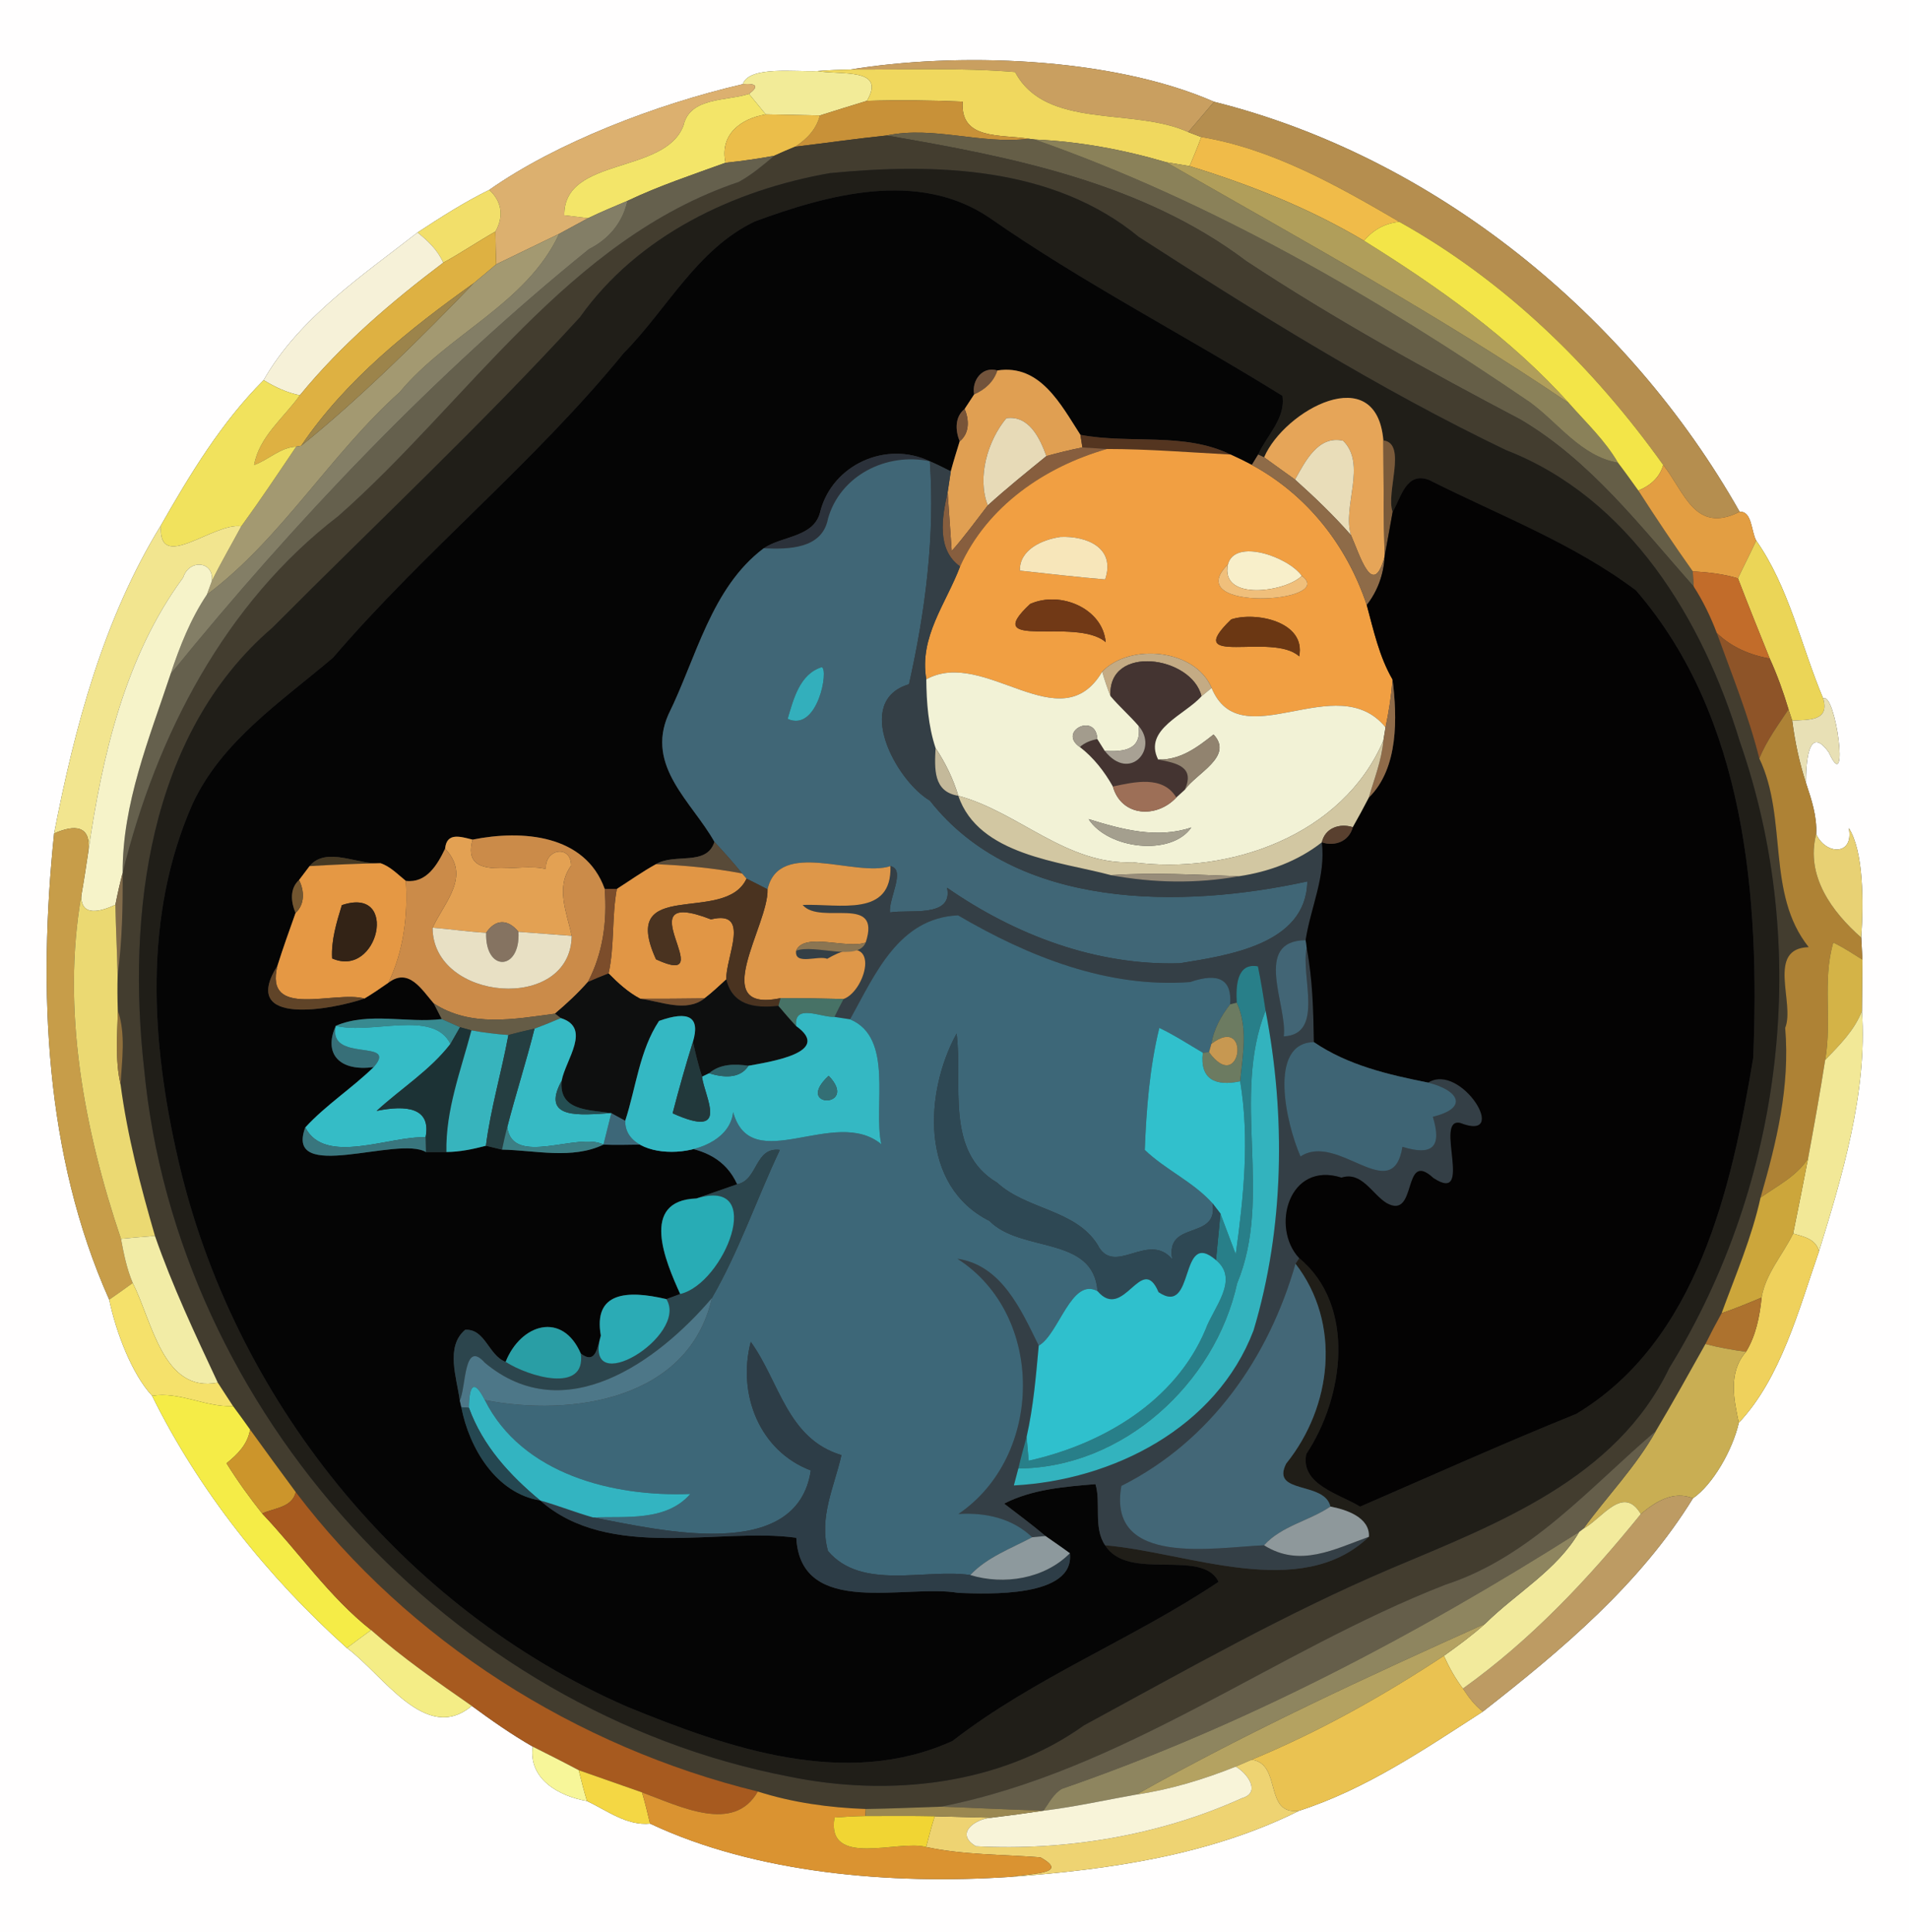<?xml version="1.0" encoding="UTF-8" ?>
<!DOCTYPE svg PUBLIC "-//W3C//DTD SVG 1.1//EN" "http://www.w3.org/Graphics/SVG/1.1/DTD/svg11.dtd">
<svg width="247pt" height="250pt" viewBox="0 0 247 250" version="1.1" xmlns="http://www.w3.org/2000/svg">
<rect x="0" y="0" width="247" height="250" fill="#333333" stroke="none"/>
<g id="#fffefeff">
<path fill="#fffefe" opacity="1.00" d=" M 0.00 0.00 L 247.00 0.00 L 247.00 250.00 L 0.00 250.00 L 0.00 0.00 M 110.01 9.00 C 108.59 9.02 107.16 9.08 105.74 9.19 C 102.96 9.33 96.94 8.48 96.10 10.89 C 84.85 13.51 71.96 18.48 63.30 24.57 C 60.07 26.16 57.02 28.11 54.02 30.08 C 46.89 35.65 38.66 41.18 34.11 49.18 C 28.67 54.63 24.63 61.29 20.84 67.94 C 13.42 80.00 9.66 94.05 7.00 107.84 C 4.92 127.99 5.76 149.42 14.13 168.15 C 15.02 172.41 17.08 177.79 19.68 180.59 C 25.75 192.90 34.64 204.03 44.88 213.22 C 49.57 216.66 55.11 225.71 61.04 220.71 C 63.59 222.58 66.18 224.40 68.93 225.98 C 68.35 230.22 72.38 232.41 75.95 233.02 C 78.54 234.24 81.09 236.24 84.11 235.94 C 97.81 242.40 115.32 243.86 130.78 242.83 C 143.50 241.90 156.59 240.02 168.10 234.27 C 176.72 231.50 184.33 226.30 191.86 221.45 C 202.05 213.49 212.20 204.97 219.05 193.85 C 221.62 192.08 224.18 187.59 224.98 184.08 C 230.42 178.31 232.74 169.44 235.35 161.91 C 238.26 152.48 241.65 141.36 240.91 130.80 C 240.93 129.14 240.96 125.82 240.97 124.16 C 240.94 123.45 240.86 122.02 240.82 121.31 C 241.12 116.66 241.13 110.12 239.21 107.13 C 239.91 110.75 236.22 110.63 234.99 107.92 C 235.11 105.62 234.38 103.44 233.67 101.30 C 233.66 99.04 233.89 93.53 236.62 97.34 C 239.37 103.35 237.50 89.38 235.90 90.38 C 233.04 83.59 231.48 75.99 227.23 69.94 C 226.59 68.82 226.70 66.08 225.09 66.22 C 210.68 40.73 185.64 20.32 157.09 13.17 C 143.62 7.27 123.53 6.77 110.01 9.00 Z" />
</g>
<g id="#c99f60ff">
<path fill="#c99f60" opacity="1.00" d=" M 110.01 9.00 C 123.53 6.77 143.62 7.27 157.09 13.17 C 155.98 14.48 154.86 15.78 153.75 17.09 C 146.64 13.84 135.33 16.84 131.34 9.32 C 124.24 8.73 117.12 9.03 110.01 9.00 Z" />
</g>
<g id="#f2eb98ff">
<path fill="#f2eb98" opacity="1.00" d=" M 96.10 10.89 C 96.94 8.48 102.96 9.33 105.74 9.19 C 108.75 9.74 114.75 8.70 112.16 13.05 C 110.13 13.67 108.10 14.30 106.08 14.94 C 104.33 14.91 100.83 14.84 99.08 14.80 C 98.35 13.92 97.63 13.04 96.91 12.15 C 98.20 11.18 97.93 10.76 96.10 10.89 Z" />
</g>
<g id="#f0d85eff">
<path fill="#f0d85e" opacity="1.00" d=" M 105.74 9.19 C 107.16 9.08 108.59 9.02 110.01 9.00 C 117.12 9.03 124.24 8.73 131.34 9.32 C 135.33 16.84 146.64 13.84 153.75 17.09 C 154.17 17.25 155.01 17.57 155.43 17.73 C 154.96 19.00 154.45 20.25 153.92 21.49 C 153.16 21.36 151.65 21.12 150.89 20.99 C 145.36 19.36 139.65 18.30 133.88 18.05 L 133.10 17.95 C 129.47 17.36 124.20 18.15 124.56 13.15 C 120.42 12.97 116.29 12.93 112.16 13.05 C 114.75 8.70 108.75 9.74 105.74 9.19 Z" />
</g>
<g id="#dcb06fff">
<path fill="#dcb06f" opacity="1.00" d=" M 63.30 24.57 C 71.96 18.48 84.85 13.51 96.10 10.89 C 97.93 10.76 98.20 11.18 96.91 12.15 C 94.02 13.10 89.27 12.53 88.44 16.22 C 86.06 22.64 72.94 20.21 73.01 27.85 C 73.78 27.95 75.32 28.13 76.09 28.23 C 74.84 28.90 73.59 29.59 72.34 30.26 C 69.63 31.58 66.92 32.89 64.20 34.20 C 64.15 32.78 64.12 31.37 64.10 29.96 C 65.19 28.03 64.96 26.08 63.30 24.57 Z" />
</g>
<g id="#f3e569ff">
<path fill="#f3e569" opacity="1.00" d=" M 88.44 16.22 C 89.27 12.53 94.02 13.10 96.91 12.15 C 97.63 13.04 98.35 13.92 99.08 14.80 C 95.81 15.35 93.10 17.42 93.87 21.06 C 89.60 22.61 85.28 24.04 81.18 25.99 C 79.47 26.71 77.76 27.42 76.09 28.23 C 75.32 28.13 73.78 27.95 73.01 27.85 C 72.94 20.21 86.06 22.64 88.44 16.22 Z" />
</g>
<g id="#c89138ff">
<path fill="#c89138" opacity="1.00" d=" M 106.08 14.94 C 108.10 14.30 110.13 13.67 112.16 13.05 C 116.29 12.93 120.42 12.97 124.56 13.15 C 124.20 18.15 129.47 17.36 133.10 17.95 C 126.95 18.73 120.81 16.25 114.72 17.53 C 110.76 17.94 106.83 18.51 102.88 18.98 C 104.38 18.02 105.64 16.72 106.08 14.94 Z" />
</g>
<g id="#b58e4fff">
<path fill="#b58e4f" opacity="1.00" d=" M 157.09 13.17 C 185.64 20.32 210.68 40.73 225.09 66.22 C 219.27 69.14 217.96 63.63 215.20 60.16 C 206.13 47.44 194.75 36.35 181.06 28.70 C 173.06 24.03 164.67 19.27 155.43 17.73 C 155.01 17.57 154.17 17.25 153.75 17.09 C 154.86 15.78 155.98 14.48 157.09 13.17 Z" />
</g>
<g id="#ebbe4aff">
<path fill="#ebbe4a" opacity="1.00" d=" M 93.87 21.06 C 93.10 17.42 95.81 15.35 99.08 14.80 C 100.83 14.84 104.33 14.91 106.08 14.94 C 105.64 16.72 104.38 18.02 102.88 18.98 C 101.97 19.35 101.07 19.74 100.18 20.15 C 98.09 20.54 95.98 20.84 93.87 21.06 Z" />
</g>
<g id="#655e47ff">
<path fill="#655e47" opacity="1.00" d=" M 114.72 17.53 C 120.81 16.25 126.95 18.73 133.10 17.95 L 133.88 18.05 C 156.82 26.10 177.95 38.40 197.96 52.05 C 201.65 54.74 204.55 59.03 209.35 59.87 C 210.25 61.05 211.11 62.26 211.98 63.47 C 214.25 67.00 216.59 70.50 219.02 73.92 C 219.05 74.41 219.12 75.40 219.15 75.90 C 212.26 68.13 205.80 59.62 196.71 54.27 C 184.62 47.90 172.66 41.31 161.25 33.78 C 147.81 23.64 130.94 20.31 114.72 17.53 Z" />
</g>
<g id="#433d2fff">
<path fill="#433d2f" opacity="1.00" d=" M 102.88 18.98 C 106.83 18.51 110.76 17.94 114.72 17.53 C 130.94 20.31 147.81 23.64 161.25 33.78 C 172.66 41.31 184.62 47.90 196.71 54.27 C 205.80 59.62 212.26 68.13 219.15 75.90 C 220.36 77.78 221.34 79.81 222.13 81.90 C 224.07 87.27 226.24 92.58 227.63 98.13 C 231.35 105.90 228.49 115.63 234.02 122.54 C 228.49 122.71 232.27 129.80 230.98 132.99 C 231.62 140.61 229.86 147.78 227.79 154.95 C 226.66 160.11 224.56 164.97 222.75 169.91 C 222.02 171.22 221.33 172.54 220.66 173.89 C 218.55 177.65 216.46 181.43 214.25 185.14 C 205.70 192.42 198.07 201.43 187.02 205.03 C 164.80 213.70 145.50 229.06 121.75 233.75 C 118.50 233.86 115.27 234.00 112.02 234.05 C 107.30 233.88 102.56 233.23 98.05 231.79 C 74.57 226.03 52.91 212.37 38.27 193.05 C 36.28 190.36 34.31 187.67 32.36 184.96 C 31.63 183.94 30.90 182.92 30.15 181.92 C 29.48 180.91 28.84 179.90 28.18 178.89 C 25.26 172.65 22.31 166.41 20.05 159.90 C 18.18 153.46 16.48 146.96 15.60 140.31 C 15.78 137.08 16.30 133.81 15.24 130.70 C 15.19 129.21 15.18 127.72 15.22 126.24 C 15.80 121.82 15.91 117.36 15.87 112.92 C 20.21 95.21 29.08 78.04 43.77 66.77 C 60.58 51.96 73.46 30.99 95.58 23.54 C 97.26 22.62 98.72 21.38 100.18 20.15 C 101.07 19.74 101.97 19.35 102.88 18.98 M 107.37 22.40 C 94.88 24.60 82.53 30.47 75.03 41.05 C 62.29 54.98 48.54 67.84 35.23 81.23 C 19.15 95.01 16.43 118.46 18.65 138.31 C 22.88 182.68 58.40 221.42 102.07 229.85 C 114.94 232.50 129.34 231.02 140.25 223.23 C 153.31 216.15 166.26 208.77 179.97 202.94 C 193.66 197.15 209.10 191.37 215.99 176.98 C 230.78 152.99 234.42 122.62 225.11 95.95 C 220.33 80.22 210.84 64.44 194.84 58.23 C 178.31 50.29 162.74 40.58 147.34 30.65 C 136.24 21.50 120.99 21.08 107.37 22.40 Z" />
</g>
<g id="#8a8159ff">
<path fill="#8a8159" opacity="1.00" d=" M 133.88 18.05 C 139.65 18.30 145.36 19.36 150.89 20.99 C 168.43 31.05 186.22 40.79 203.01 52.17 C 205.20 54.66 207.67 56.97 209.35 59.87 C 204.55 59.03 201.65 54.74 197.96 52.05 C 177.95 38.40 156.82 26.10 133.88 18.05 Z" />
</g>
<g id="#f0bb49ff">
<path fill="#f0bb49" opacity="1.00" d=" M 155.43 17.73 C 164.67 19.27 173.06 24.03 181.06 28.70 C 179.22 28.89 177.66 29.73 176.49 31.15 C 169.43 26.95 161.76 23.90 153.92 21.49 C 154.45 20.25 154.96 19.00 155.43 17.73 Z" />
</g>
<g id="#65604dff">
<path fill="#65604d" opacity="1.00" d=" M 93.87 21.06 C 95.98 20.84 98.09 20.54 100.18 20.15 C 98.72 21.38 97.26 22.62 95.58 23.54 C 73.46 30.99 60.58 51.96 43.77 66.77 C 29.08 78.04 20.21 95.21 15.87 112.92 C 15.83 103.96 19.30 95.56 22.07 87.21 C 38.15 67.42 56.23 48.39 76.22 32.22 C 78.77 30.94 80.56 28.80 81.18 25.99 C 85.28 24.04 89.60 22.61 93.87 21.06 Z" />
</g>
<g id="#b09e5aff">
<path fill="#b09e5a" opacity="1.00" d=" M 150.89 20.99 C 151.65 21.12 153.16 21.36 153.92 21.49 C 161.76 23.90 169.43 26.95 176.49 31.15 C 186.07 37.12 195.44 43.73 203.01 52.17 C 186.22 40.79 168.43 31.05 150.89 20.99 Z" />
</g>
<g id="#201e18ff">
<path fill="#201e18" opacity="1.00" d=" M 107.37 22.40 C 120.99 21.08 136.24 21.50 147.34 30.65 C 162.74 40.58 178.31 50.29 194.84 58.23 C 210.84 64.44 220.33 80.22 225.11 95.95 C 234.42 122.62 230.78 152.99 215.99 176.98 C 209.10 191.37 193.66 197.15 179.97 202.94 C 166.26 208.77 153.31 216.15 140.25 223.23 C 129.34 231.02 114.94 232.50 102.07 229.85 C 58.40 221.42 22.88 182.68 18.65 138.31 C 16.43 118.46 19.15 95.01 35.23 81.23 C 48.54 67.84 62.29 54.98 75.03 41.05 C 82.53 30.47 94.88 24.60 107.37 22.40 M 97.66 28.65 C 90.14 32.26 86.34 39.98 80.69 45.69 C 69.20 59.79 54.92 71.29 43.10 85.08 C 36.47 90.73 28.73 95.82 24.93 103.97 C 18.50 118.49 19.55 134.81 23.03 149.94 C 30.10 180.88 51.96 208.09 81.14 220.82 C 94.28 226.20 109.49 231.49 123.24 225.25 C 133.89 217.00 146.55 212.09 157.67 204.66 C 155.58 200.27 145.96 204.70 142.99 199.93 C 153.79 200.84 168.28 207.27 177.12 198.83 C 177.26 196.31 174.16 195.30 172.14 194.92 C 171.36 191.59 164.39 193.38 166.41 189.37 C 172.37 181.96 173.57 171.20 167.62 163.50 L 168.10 162.78 C 175.52 168.94 173.87 180.82 169.02 188.11 C 168.20 192.08 173.31 193.29 175.98 194.93 C 185.27 190.90 194.55 186.73 203.95 182.93 C 219.64 173.51 224.05 153.68 226.84 136.90 C 227.71 116.19 225.87 92.81 211.68 76.39 C 203.54 70.26 193.91 66.64 184.87 62.08 C 181.93 61.01 181.29 64.33 180.19 66.24 C 179.27 63.72 182.10 57.38 178.99 56.98 C 178.10 46.52 166.15 53.10 163.56 59.17 L 162.79 58.81 C 163.90 56.33 166.38 54.12 165.93 51.21 C 153.34 43.39 140.09 36.59 127.92 28.10 C 118.75 21.97 107.12 25.17 97.66 28.65 Z" />
</g>
<g id="#050505ff">
<path fill="#050505" opacity="1.00" d=" M 97.66 28.65 C 107.12 25.17 118.75 21.97 127.92 28.10 C 140.09 36.59 153.34 43.39 165.93 51.21 C 166.38 54.12 163.90 56.33 162.79 58.81 C 162.59 59.15 162.18 59.82 161.97 60.15 C 161.07 59.67 160.16 59.23 159.23 58.81 C 153.23 55.88 146.18 57.47 139.79 56.26 C 137.24 52.31 134.58 47.08 129.05 47.93 C 127.10 47.34 125.70 49.24 126.04 51.03 C 125.73 51.50 125.12 52.44 124.81 52.91 C 123.52 53.95 123.60 55.69 124.17 57.10 C 123.77 58.39 123.37 59.68 123.02 60.98 C 122.13 60.52 121.23 60.08 120.31 59.68 C 114.59 56.97 107.72 60.16 106.15 66.12 C 105.41 69.55 101.24 69.29 98.81 70.94 C 92.01 76.06 90.10 85.13 86.48 92.45 C 83.52 99.17 89.54 103.76 92.44 108.92 C 91.43 112.13 87.27 110.33 84.87 111.81 C 83.12 112.77 81.49 113.94 79.81 115.01 C 79.41 115.01 78.63 115.01 78.24 115.01 C 75.71 107.95 67.56 107.34 61.15 108.63 C 59.66 108.28 57.80 107.60 57.59 109.80 C 56.60 111.87 55.19 114.30 52.51 113.97 C 51.47 113.14 50.52 112.11 49.23 111.68 C 46.49 111.99 42.23 109.41 40.05 112.06 C 39.71 112.51 39.03 113.41 38.69 113.86 C 37.46 114.97 37.65 116.73 38.24 118.12 C 37.44 120.38 36.62 122.64 35.90 124.94 C 30.85 132.94 43.15 130.58 47.16 129.19 C 48.22 128.56 49.23 127.86 50.25 127.15 C 52.88 125.15 54.54 128.00 56.12 129.82 C 56.38 130.33 56.90 131.35 57.16 131.85 C 52.66 132.41 47.74 130.89 43.45 132.72 C 41.83 136.31 43.88 138.67 48.35 138.06 C 45.53 140.81 42.17 142.96 39.50 145.87 C 36.75 153.20 51.55 146.88 55.11 149.06 C 55.77 149.06 57.10 149.05 57.76 149.05 C 59.49 149.04 61.20 148.68 62.87 148.24 C 63.39 148.36 64.44 148.61 64.96 148.74 C 69.23 148.82 74.03 150.04 78.08 148.09 C 84.06 148.37 92.43 146.69 95.38 153.22 C 94.06 153.68 91.42 154.60 90.10 155.06 C 82.74 155.33 86.08 163.17 88.01 167.42 C 87.57 167.58 86.67 167.92 86.22 168.08 C 81.07 166.87 76.75 167.18 77.74 172.80 C 77.29 174.29 77.11 176.61 75.15 175.13 C 72.76 169.62 67.38 171.28 65.42 176.20 C 63.20 175.37 62.79 171.90 60.19 172.05 C 57.59 174.24 59.11 178.27 59.49 181.20 L 59.69 182.07 C 60.71 187.37 64.21 193.22 69.89 194.13 C 78.84 202.04 93.23 197.57 103.03 198.96 C 103.60 209.41 117.26 204.90 124.01 206.09 C 127.73 206.22 139.07 206.75 138.43 200.96 C 137.39 200.19 136.32 199.47 135.27 198.73 C 133.54 197.26 131.71 195.92 129.92 194.54 C 133.53 192.68 137.74 192.35 141.74 192.02 C 142.48 194.41 141.43 197.65 142.99 199.93 C 145.96 204.70 155.58 200.27 157.67 204.66 C 146.55 212.09 133.89 217.00 123.24 225.25 C 109.49 231.49 94.28 226.20 81.14 220.82 C 51.96 208.09 30.10 180.88 23.03 149.94 C 19.55 134.81 18.50 118.49 24.93 103.97 C 28.73 95.82 36.47 90.73 43.10 85.08 C 54.92 71.29 69.20 59.79 80.69 45.69 C 86.34 39.98 90.14 32.26 97.66 28.65 Z" />
</g>
<g id="#f2df6aff">
<path fill="#f2df6a" opacity="1.00" d=" M 54.02 30.08 C 57.02 28.11 60.07 26.16 63.30 24.57 C 64.96 26.08 65.19 28.03 64.10 29.96 C 61.82 31.25 59.65 32.73 57.35 33.99 C 56.65 32.37 55.37 31.16 54.02 30.08 Z" />
</g>
<g id="#837e66ff">
<path fill="#837e66" opacity="1.00" d=" M 76.09 28.23 C 77.76 27.42 79.47 26.71 81.18 25.99 C 80.56 28.80 78.77 30.94 76.22 32.22 C 56.23 48.39 38.15 67.42 22.07 87.21 C 23.26 83.63 24.66 80.07 26.77 76.93 C 36.31 69.81 42.73 58.78 51.72 50.73 C 57.94 43.24 68.16 39.29 72.34 30.26 C 73.59 29.59 74.84 28.90 76.09 28.23 Z" />
</g>
<g id="#f3e548ff">
<path fill="#f3e548" opacity="1.00" d=" M 176.49 31.15 C 177.66 29.73 179.22 28.89 181.06 28.70 C 194.75 36.35 206.13 47.44 215.20 60.16 C 214.75 61.79 213.51 62.85 211.98 63.47 C 211.11 62.26 210.25 61.05 209.35 59.87 C 207.67 56.97 205.20 54.66 203.01 52.17 C 195.44 43.73 186.07 37.12 176.49 31.15 Z" />
</g>
<g id="#f6f1d8ff">
<path fill="#f6f1d8" opacity="1.00" d=" M 34.11 49.18 C 38.66 41.18 46.89 35.65 54.02 30.08 C 55.37 31.16 56.65 32.37 57.35 33.99 C 50.62 39.07 44.15 44.60 38.80 51.14 C 37.11 50.81 35.57 50.07 34.11 49.18 Z" />
</g>
<g id="#deb142ff">
<path fill="#deb142" opacity="1.00" d=" M 57.35 33.99 C 59.65 32.73 61.82 31.25 64.10 29.96 C 64.12 31.37 64.15 32.78 64.20 34.20 C 63.24 35.02 62.26 35.84 61.28 36.65 C 52.97 42.58 44.72 49.16 38.96 57.68 L 38.32 57.79 C 36.27 57.88 34.74 59.50 32.88 60.16 C 33.54 56.48 36.73 54.05 38.80 51.14 C 44.15 44.60 50.62 39.07 57.35 33.99 Z" />
</g>
<g id="#a39971ff">
<path fill="#a39971" opacity="1.00" d=" M 64.20 34.20 C 66.92 32.89 69.63 31.58 72.34 30.26 C 68.16 39.29 57.94 43.24 51.72 50.73 C 42.73 58.78 36.31 69.81 26.77 76.93 C 26.93 76.49 27.25 75.62 27.41 75.18 C 28.59 72.77 29.95 70.46 31.22 68.09 C 33.67 64.72 35.99 61.25 38.32 57.79 L 38.96 57.68 C 46.46 51.68 54.97 43.24 61.28 36.65 C 62.26 35.84 63.24 35.02 64.20 34.20 Z" />
</g>
<g id="#9c844bff">
<path fill="#9c844b" opacity="1.00" d=" M 38.96 57.68 C 44.72 49.16 52.97 42.58 61.28 36.65 C 54.97 43.24 46.46 51.68 38.96 57.68 Z" />
</g>
<g id="#72533bff">
<path fill="#72533b" opacity="1.00" d=" M 126.04 51.03 C 125.70 49.24 127.10 47.34 129.05 47.93 C 128.58 49.40 127.43 50.43 126.04 51.03 Z" />
</g>
<g id="#e09f52ff">
<path fill="#e09f52" opacity="1.00" d=" M 129.05 47.93 C 134.58 47.08 137.24 52.31 139.79 56.26 C 139.85 56.67 139.98 57.48 140.05 57.89 C 138.48 58.20 136.93 58.58 135.39 59.01 C 134.56 56.71 133.15 53.70 130.21 54.11 C 127.82 56.96 126.38 61.75 127.81 65.39 C 126.28 67.37 124.80 69.41 123.14 71.29 C 123.01 69.40 122.74 65.61 122.61 63.71 C 122.71 63.03 122.92 61.66 123.02 60.98 C 123.37 59.68 123.77 58.39 124.17 57.10 C 125.46 56.06 125.41 54.31 124.81 52.91 C 125.12 52.44 125.73 51.50 126.04 51.03 C 127.43 50.43 128.58 49.40 129.05 47.93 Z" />
</g>
<g id="#f1e25dff">
<path fill="#f1e25d" opacity="1.00" d=" M 34.11 49.18 C 35.57 50.07 37.11 50.81 38.80 51.14 C 36.73 54.05 33.54 56.48 32.88 60.16 C 34.74 59.50 36.27 57.88 38.32 57.79 C 35.99 61.25 33.67 64.72 31.22 68.09 C 27.58 67.56 20.35 74.30 20.84 67.94 C 24.63 61.29 28.67 54.63 34.11 49.18 Z" />
</g>
<g id="#e6a558ff">
<path fill="#e6a558" opacity="1.00" d=" M 163.56 59.17 C 166.15 53.10 178.10 46.52 178.99 56.98 C 179.01 61.99 179.03 67.00 179.15 72.01 C 177.63 77.62 175.96 71.84 174.80 69.24 C 173.65 65.51 176.89 60.09 173.78 57.02 C 170.53 56.29 168.87 59.73 167.56 62.05 C 166.23 61.09 164.89 60.14 163.56 59.17 Z" />
</g>
<g id="#785438ff">
<path fill="#785438" opacity="1.00" d=" M 124.17 57.10 C 123.60 55.69 123.52 53.95 124.81 52.91 C 125.41 54.31 125.46 56.06 124.17 57.10 Z" />
</g>
<g id="#e7dab7ff">
<path fill="#e7dab7" opacity="1.00" d=" M 130.21 54.11 C 133.15 53.70 134.56 56.71 135.39 59.01 C 132.83 61.10 130.25 63.17 127.81 65.39 C 126.38 61.75 127.82 56.96 130.21 54.11 Z" />
</g>
<g id="#543520ff">
<path fill="#543520" opacity="1.00" d=" M 139.79 56.26 C 146.18 57.47 153.23 55.88 159.23 58.81 C 153.90 58.53 148.56 58.09 143.22 58.09 C 142.43 58.04 140.84 57.94 140.05 57.89 C 139.98 57.48 139.85 56.67 139.79 56.26 Z" />
</g>
<g id="#e9ddb9ff">
<path fill="#e9ddb9" opacity="1.00" d=" M 167.56 62.05 C 168.87 59.73 170.53 56.29 173.78 57.02 C 176.89 60.09 173.65 65.51 174.80 69.24 C 172.55 66.67 170.09 64.32 167.56 62.05 Z" />
</g>
<g id="#7a5a3aff">
<path fill="#7a5a3a" opacity="1.00" d=" M 178.99 56.98 C 182.10 57.38 179.27 63.72 180.19 66.24 C 179.93 67.68 179.41 70.56 179.15 72.01 C 179.03 67.00 179.01 61.99 178.99 56.98 Z" />
</g>
<g id="#875e3eff">
<path fill="#875e3e" opacity="1.00" d=" M 135.39 59.01 C 136.93 58.58 138.48 58.20 140.05 57.89 C 140.84 57.94 142.43 58.04 143.22 58.09 C 135.17 60.39 127.72 65.51 124.22 73.29 C 121.16 71.12 121.87 66.92 122.61 63.71 C 122.74 65.61 123.01 69.40 123.14 71.29 C 124.80 69.41 126.28 67.37 127.81 65.39 C 130.25 63.17 132.83 61.10 135.39 59.01 Z" />
</g>
<g id="#f19f42ff">
<path fill="#f19f42" opacity="1.00" d=" M 143.22 58.09 C 148.56 58.09 153.90 58.53 159.23 58.81 C 160.16 59.23 161.07 59.67 161.97 60.15 C 169.16 64.05 174.27 70.58 176.84 78.28 C 177.73 81.57 178.45 84.94 180.18 87.92 C 180.02 90.00 179.70 92.06 179.27 94.10 C 172.97 86.37 160.55 98.13 156.77 89.01 C 154.63 83.90 146.13 83.19 142.61 86.90 C 137.21 96.03 127.41 83.73 119.85 87.89 C 118.90 82.40 122.42 78.08 124.22 73.29 C 127.72 65.51 135.17 60.39 143.22 58.09 M 137.21 69.47 C 134.91 69.80 131.88 71.09 131.96 73.83 C 135.64 74.23 139.31 74.66 142.99 74.97 C 144.38 70.87 140.62 69.32 137.21 69.47 M 158.88 73.03 C 152.55 79.27 173.18 78.02 168.43 74.50 C 166.69 72.04 159.75 69.60 158.88 73.03 M 133.29 78.14 C 126.64 84.32 139.24 79.77 143.06 83.08 C 142.69 78.73 137.21 76.39 133.29 78.14 M 159.30 80.14 C 152.72 86.47 164.62 81.73 168.10 84.92 C 169.00 80.40 162.40 79.10 159.30 80.14 Z" />
</g>
<g id="#2b313aff">
<path fill="#2b313a" opacity="1.00" d=" M 106.15 66.12 C 107.72 60.16 114.59 56.97 120.31 59.68 C 114.66 58.50 108.70 61.54 107.13 67.11 C 106.39 71.05 101.99 71.08 98.81 70.94 C 101.24 69.29 105.41 69.55 106.15 66.12 Z" />
</g>
<g id="#8e6b48ff">
<path fill="#8e6b48" opacity="1.00" d=" M 162.79 58.81 L 163.56 59.17 C 164.89 60.14 166.23 61.09 167.56 62.05 C 170.09 64.32 172.55 66.67 174.80 69.24 C 175.96 71.84 177.63 77.62 179.15 72.01 C 179.03 74.31 178.26 76.46 176.84 78.28 C 174.27 70.58 169.16 64.05 161.97 60.15 C 162.18 59.82 162.59 59.15 162.79 58.81 Z" />
</g>
<g id="#406676ff">
<path fill="#406676" opacity="1.00" d=" M 107.13 67.11 C 108.70 61.54 114.66 58.50 120.31 59.68 C 120.99 69.33 119.73 79.11 117.61 88.53 C 110.38 90.68 115.89 100.97 120.32 103.59 C 131.42 117.75 152.87 117.60 169.15 114.04 C 169.02 122.20 158.84 123.62 152.65 124.63 C 141.81 124.95 131.34 120.97 122.54 114.86 C 123.36 118.84 117.50 117.61 115.15 118.06 C 114.94 116.26 117.25 112.49 115.21 112.06 C 110.63 113.55 100.82 108.48 99.31 115.06 C 98.41 114.59 97.50 114.13 96.59 113.68 L 96.02 113.01 C 94.88 111.59 93.66 110.25 92.44 108.92 C 89.54 103.76 83.52 99.17 86.48 92.45 C 90.10 85.13 92.01 76.06 98.81 70.94 C 101.99 71.08 106.39 71.05 107.13 67.11 M 106.32 86.32 C 103.47 87.20 102.66 90.46 101.91 93.01 C 105.81 94.78 107.26 86.57 106.32 86.32 Z" />
</g>
<g id="#343f46ff">
<path fill="#343f46" opacity="1.00" d=" M 120.31 59.68 C 121.23 60.08 122.13 60.52 123.02 60.98 C 122.92 61.66 122.71 63.03 122.61 63.71 C 121.87 66.92 121.16 71.12 124.22 73.29 C 122.42 78.08 118.90 82.40 119.85 87.89 C 119.88 90.88 120.10 93.92 121.05 96.78 C 120.92 99.44 120.72 102.44 123.99 102.96 C 126.62 110.68 137.14 111.45 143.75 113.23 C 149.20 114.25 154.83 114.35 160.30 113.37 C 164.17 112.80 167.94 111.41 171.03 108.98 C 171.56 113.42 169.58 117.39 168.93 121.64 C 162.03 121.73 166.62 130.14 166.10 134.09 C 171.42 133.83 168.26 126.25 169.07 122.67 C 169.84 126.68 169.93 130.76 170.00 134.83 C 164.03 134.93 166.39 145.36 168.27 149.63 C 173.08 146.41 180.16 156.21 181.46 148.38 C 185.36 149.58 186.59 148.40 185.39 144.49 C 190.11 143.34 188.71 141.04 184.78 140.07 C 189.04 137.39 195.49 147.86 188.94 145.29 C 185.47 144.51 190.81 155.94 185.46 152.41 C 181.36 148.62 183.48 157.94 179.40 155.65 C 177.50 154.47 176.19 151.52 173.57 152.36 C 166.72 150.19 164.40 158.85 168.10 162.78 L 167.62 163.50 C 164.14 175.68 156.66 186.43 145.09 192.25 C 143.21 202.81 157.22 200.19 163.55 199.93 C 168.18 202.85 172.61 200.45 177.12 198.83 C 168.28 207.27 153.79 200.84 142.99 199.93 C 141.43 197.65 142.48 194.41 141.74 192.02 C 137.74 192.35 133.53 192.68 129.92 194.54 C 131.71 195.92 133.54 197.26 135.27 198.73 C 134.84 198.77 133.98 198.85 133.55 198.89 C 130.99 196.43 127.53 195.67 124.01 195.88 C 135.03 188.40 135.29 170.18 123.88 162.86 C 129.59 163.69 132.11 169.46 134.40 174.10 C 134.04 178.04 133.71 182.02 132.83 185.90 C 132.45 187.25 132.08 188.61 131.76 189.99 C 131.62 190.54 131.33 191.64 131.18 192.19 C 144.04 191.51 157.40 184.71 162.19 172.14 C 166.17 158.92 166.37 144.28 163.75 130.76 C 163.46 128.84 163.15 126.93 162.76 125.03 C 159.94 124.50 159.91 127.79 160.02 129.73 L 159.16 129.94 C 159.42 126.74 157.70 125.78 153.98 127.06 C 143.29 127.86 133.02 123.74 123.96 118.43 C 116.29 118.77 113.25 126.00 109.99 131.88 C 109.48 131.80 108.47 131.65 107.97 131.57 C 108.35 130.79 108.74 130.01 109.15 129.25 C 112.15 128.18 114.32 119.81 107.03 124.05 C 105.88 123.57 102.75 124.96 103.01 123.01 C 105.38 122.09 110.98 124.50 112.01 121.94 C 114.10 115.60 106.14 119.77 103.85 117.08 C 108.62 116.91 115.42 118.72 115.21 112.06 C 117.25 112.49 114.94 116.26 115.15 118.06 C 117.50 117.61 123.36 118.84 122.54 114.86 C 131.34 120.97 141.81 124.95 152.65 124.63 C 158.84 123.62 169.02 122.20 169.15 114.04 C 152.87 117.60 131.42 117.75 120.32 103.59 C 115.89 100.97 110.38 90.68 117.61 88.53 C 119.73 79.11 120.99 69.33 120.31 59.68 Z" />
</g>
<g id="#e39e42ff">
<path fill="#e39e42" opacity="1.00" d=" M 215.20 60.16 C 217.96 63.63 219.27 69.14 225.09 66.22 C 226.70 66.08 226.59 68.82 227.23 69.94 C 226.48 71.59 225.64 73.19 224.87 74.83 C 222.97 74.25 220.99 74.04 219.02 73.92 C 216.59 70.50 214.25 67.00 211.98 63.47 C 213.51 62.85 214.75 61.79 215.20 60.16 Z" />
</g>
<g id="#040303ff">
<path fill="#040303" opacity="1.00" d=" M 180.19 66.24 C 181.29 64.33 181.93 61.01 184.87 62.08 C 193.91 66.64 203.54 70.26 211.68 76.39 C 225.87 92.81 227.71 116.19 226.84 136.90 C 224.05 153.68 219.64 173.51 203.95 182.93 C 194.55 186.73 185.27 190.90 175.98 194.93 C 173.31 193.29 168.20 192.08 169.02 188.11 C 173.87 180.82 175.52 168.94 168.10 162.78 C 164.40 158.85 166.72 150.19 173.57 152.36 C 176.19 151.52 177.50 154.47 179.40 155.65 C 183.48 157.94 181.36 148.62 185.46 152.41 C 190.81 155.94 185.47 144.51 188.94 145.29 C 195.49 147.86 189.04 137.39 184.78 140.07 C 179.62 139.04 174.40 137.83 170.00 134.83 C 169.93 130.76 169.84 126.68 169.07 122.67 L 168.93 121.64 C 169.58 117.39 171.56 113.42 171.03 108.98 C 172.72 109.56 174.57 108.84 175.03 107.02 C 175.74 105.76 176.44 104.49 177.10 103.20 C 180.99 99.39 180.78 92.76 180.18 87.92 C 178.45 84.94 177.73 81.57 176.84 78.28 C 178.26 76.46 179.03 74.31 179.15 72.01 C 179.41 70.56 179.93 67.68 180.19 66.24 Z" />
</g>
<g id="#f2e58fff">
<path fill="#f2e58f" opacity="1.00" d=" M 7.00 107.84 C 9.66 94.05 13.42 80.00 20.84 67.94 C 20.35 74.30 27.58 67.56 31.22 68.09 C 29.95 70.46 28.59 72.77 27.41 75.18 C 27.74 72.61 24.48 72.27 23.70 74.72 C 16.18 84.93 13.20 97.85 11.42 110.23 C 11.87 106.69 9.57 106.68 7.00 107.84 Z" />
</g>
<g id="#f7e6baff">
<path fill="#f7e6ba" opacity="1.00" d=" M 137.21 69.47 C 140.62 69.32 144.38 70.87 142.99 74.97 C 139.31 74.66 135.64 74.23 131.96 73.83 C 131.88 71.09 134.91 69.80 137.21 69.47 Z" />
</g>
<g id="#ebd557ff">
<path fill="#ebd557" opacity="1.00" d=" M 227.23 69.94 C 231.48 75.99 233.04 83.59 235.90 90.38 C 236.75 93.33 234.02 93.11 231.89 93.24 C 231.77 92.87 231.53 92.14 231.41 91.77 C 230.74 89.53 229.95 87.33 228.98 85.20 C 227.59 81.75 226.20 78.30 224.87 74.83 C 225.64 73.19 226.48 71.59 227.23 69.94 Z" />
</g>
<g id="#f8efcaff">
<path fill="#f8efca" opacity="1.00" d=" M 158.88 73.03 C 159.75 69.60 166.69 72.04 168.43 74.50 C 166.54 76.53 157.83 77.91 158.88 73.03 Z" />
</g>
<g id="#f6f3c9ff">
<path fill="#f6f3c9" opacity="1.00" d=" M 23.70 74.72 C 24.48 72.27 27.74 72.61 27.41 75.18 C 27.25 75.62 26.93 76.49 26.77 76.93 C 24.66 80.07 23.26 83.63 22.07 87.21 C 19.30 95.56 15.83 103.96 15.87 112.92 C 15.51 114.29 15.20 115.67 14.93 117.06 C 13.21 117.87 10.40 118.78 10.53 115.82 C 10.86 113.96 11.14 112.10 11.42 110.23 C 13.20 97.85 16.18 84.93 23.70 74.72 Z" />
</g>
<g id="#f0bf7bff">
<path fill="#f0bf7b" opacity="1.00" d=" M 168.43 74.50 C 173.18 78.02 152.55 79.27 158.88 73.03 C 157.83 77.91 166.54 76.53 168.43 74.50 Z" />
</g>
<g id="#c26c2aff">
<path fill="#c26c2a" opacity="1.00" d=" M 219.02 73.92 C 220.99 74.04 222.97 74.25 224.87 74.83 C 226.20 78.30 227.59 81.75 228.98 85.20 C 226.43 84.76 224.00 83.72 222.13 81.90 C 221.34 79.81 220.36 77.78 219.15 75.90 C 219.12 75.40 219.05 74.41 219.02 73.92 Z" />
</g>
<g id="#713916ff">
<path fill="#713916" opacity="1.00" d=" M 133.29 78.14 C 137.21 76.39 142.69 78.73 143.06 83.08 C 139.24 79.77 126.64 84.32 133.29 78.14 Z" />
</g>
<g id="#6b3713ff">
<path fill="#6b3713" opacity="1.00" d=" M 159.30 80.14 C 162.40 79.10 169.00 80.40 168.10 84.92 C 164.62 81.73 152.72 86.47 159.30 80.14 Z" />
</g>
<g id="#8e5428ff">
<path fill="#8e5428" opacity="1.00" d=" M 222.13 81.90 C 224.00 83.72 226.43 84.76 228.98 85.20 C 229.95 87.33 230.74 89.53 231.41 91.77 C 230.05 93.83 228.57 95.83 227.63 98.13 C 226.24 92.58 224.07 87.27 222.13 81.90 Z" />
</g>
<g id="#c4ab84ff">
<path fill="#c4ab84" opacity="1.00" d=" M 142.61 86.90 C 146.13 83.19 154.63 83.90 156.77 89.01 C 156.44 89.28 155.79 89.81 155.46 90.08 C 154.18 84.82 143.26 83.33 143.69 90.07 C 143.27 89.03 142.92 87.98 142.61 86.90 Z" />
</g>
<g id="#33afbcff">
<path fill="#33afbc" opacity="1.00" d=" M 106.32 86.32 C 107.26 86.57 105.81 94.78 101.91 93.01 C 102.66 90.46 103.47 87.20 106.32 86.32 Z" />
</g>
<g id="#443431ff">
<path fill="#443431" opacity="1.00" d=" M 143.69 90.07 C 143.26 83.33 154.18 84.82 155.46 90.08 C 153.39 92.46 147.88 94.36 149.85 98.27 C 152.27 98.73 154.65 99.21 153.29 102.19 C 153.02 102.44 152.47 102.94 152.20 103.18 C 150.46 100.29 146.80 101.16 143.99 101.76 C 142.89 99.81 141.50 98.02 139.72 96.65 C 140.35 96.08 141.16 95.78 141.98 95.62 C 142.22 96.00 142.70 96.76 142.94 97.15 C 146.16 101.24 149.96 96.89 147.30 93.90 C 146.15 92.57 144.82 91.41 143.69 90.07 Z" />
</g>
<g id="#f2f2d6ff">
<path fill="#f2f2d6" opacity="1.00" d=" M 119.85 87.89 C 127.41 83.73 137.21 96.03 142.61 86.90 C 142.92 87.98 143.27 89.03 143.69 90.07 C 144.82 91.41 146.15 92.57 147.30 93.90 C 147.79 97.00 145.43 97.31 142.94 97.15 C 142.70 96.76 142.22 96.00 141.98 95.62 C 141.81 92.10 136.78 94.63 139.72 96.65 C 141.50 98.02 142.89 99.81 143.99 101.76 C 145.10 105.68 149.66 105.91 152.20 103.18 C 152.47 102.94 153.02 102.44 153.29 102.19 C 154.73 100.06 159.69 97.89 157.02 95.03 C 154.91 96.70 152.70 98.36 149.85 98.27 C 147.88 94.36 153.39 92.46 155.46 90.08 C 155.79 89.81 156.44 89.28 156.77 89.01 C 160.55 98.13 172.97 86.37 179.27 94.10 C 179.20 94.53 179.06 95.39 178.99 95.82 C 173.74 108.08 159.10 113.23 146.57 111.56 C 137.96 111.92 131.78 105.05 123.99 102.96 C 123.33 100.76 122.32 98.69 121.05 96.78 C 120.10 93.92 119.88 90.88 119.85 87.89 M 140.85 105.98 C 143.39 109.89 151.56 110.81 154.14 107.06 C 149.72 108.56 145.14 107.31 140.85 105.98 Z" />
</g>
<g id="#8f6b49ff">
<path fill="#8f6b49" opacity="1.00" d=" M 180.18 87.92 C 180.78 92.76 180.99 99.39 177.10 103.20 C 177.81 100.76 178.77 98.37 178.99 95.82 C 179.06 95.39 179.20 94.53 179.27 94.10 C 179.70 92.06 180.02 90.00 180.18 87.92 Z" />
</g>
<g id="#e8e0b5ff">
<path fill="#e8e0b5" opacity="1.00" d=" M 235.90 90.38 C 237.50 89.38 239.37 103.35 236.62 97.34 C 233.89 93.53 233.66 99.04 233.67 101.30 C 232.81 98.68 232.24 95.97 231.89 93.24 C 234.02 93.11 236.75 93.33 235.90 90.38 Z" />
</g>
<g id="#ae8235ff">
<path fill="#ae8235" opacity="1.00" d=" M 231.41 91.77 C 231.53 92.14 231.77 92.87 231.89 93.24 C 232.24 95.97 232.81 98.68 233.67 101.30 C 234.38 103.44 235.11 105.62 234.99 107.92 C 233.59 113.35 237.05 117.99 240.82 121.31 C 240.86 122.02 240.94 123.45 240.97 124.16 C 239.73 123.39 238.52 122.57 237.20 121.95 C 235.76 126.93 237.06 132.10 236.15 137.15 C 235.49 141.41 234.72 145.65 233.94 149.89 C 232.45 152.19 229.96 153.41 227.79 154.95 C 229.86 147.78 231.62 140.61 230.98 132.99 C 232.27 129.80 228.49 122.71 234.02 122.54 C 228.49 115.63 231.35 105.90 227.63 98.13 C 228.57 95.83 230.05 93.83 231.41 91.77 Z" />
</g>
<g id="#a39c8dff">
<path fill="#a39c8d" opacity="1.00" d=" M 139.72 96.65 C 136.78 94.63 141.81 92.10 141.98 95.62 C 141.16 95.78 140.35 96.08 139.72 96.65 Z" />
</g>
<g id="#a8a194ff">
<path fill="#a8a194" opacity="1.00" d=" M 147.30 93.90 C 149.96 96.89 146.16 101.24 142.94 97.15 C 145.43 97.31 147.79 97.00 147.30 93.90 Z" />
</g>
<g id="#91836fff">
<path fill="#91836f" opacity="1.00" d=" M 149.85 98.27 C 152.70 98.36 154.91 96.70 157.02 95.03 C 159.69 97.89 154.73 100.06 153.29 102.19 C 154.65 99.21 152.27 98.73 149.85 98.27 Z" />
</g>
<g id="#d2c7a2ff">
<path fill="#d2c7a2" opacity="1.00" d=" M 146.57 111.56 C 159.10 113.23 173.74 108.08 178.99 95.82 C 178.77 98.37 177.81 100.76 177.10 103.20 C 176.44 104.49 175.74 105.76 175.03 107.02 C 173.33 106.48 171.45 107.12 171.03 108.98 C 167.94 111.41 164.17 112.80 160.30 113.37 C 154.78 113.18 149.26 112.86 143.75 113.23 C 137.14 111.45 126.62 110.68 123.99 102.96 C 131.78 105.05 137.96 111.92 146.57 111.56 Z" />
</g>
<g id="#c4b99aff">
<path fill="#c4b99a" opacity="1.00" d=" M 121.05 96.78 C 122.32 98.69 123.33 100.76 123.99 102.96 C 120.72 102.44 120.92 99.44 121.05 96.78 Z" />
</g>
<g id="#9d6f57ff">
<path fill="#9d6f57" opacity="1.00" d=" M 143.99 101.76 C 146.80 101.16 150.46 100.29 152.20 103.18 C 149.66 105.91 145.10 105.68 143.99 101.76 Z" />
</g>
<g id="#a49f8eff">
<path fill="#a49f8e" opacity="1.00" d=" M 140.85 105.98 C 145.14 107.31 149.72 108.56 154.14 107.06 C 151.56 110.81 143.39 109.89 140.85 105.98 Z" />
</g>
<g id="#c79d49ff">
<path fill="#c79d49" opacity="1.00" d=" M 7.00 107.84 C 9.57 106.68 11.87 106.69 11.42 110.23 C 11.14 112.10 10.86 113.96 10.53 115.82 C 7.94 130.59 10.88 146.16 15.65 160.28 C 16.01 162.22 16.40 164.16 17.17 165.99 C 16.17 166.73 15.15 167.44 14.13 168.15 C 5.76 149.42 4.92 127.99 7.00 107.84 Z" />
</g>
<g id="#59402fff">
<path fill="#59402f" opacity="1.00" d=" M 171.03 108.98 C 171.45 107.12 173.33 106.48 175.03 107.02 C 174.57 108.84 172.72 109.56 171.03 108.98 Z" />
</g>
<g id="#e8d174ff">
<path fill="#e8d174" opacity="1.00" d=" M 239.21 107.13 C 241.13 110.12 241.12 116.66 240.82 121.31 C 237.05 117.99 233.59 113.35 234.99 107.92 C 236.22 110.63 239.91 110.75 239.21 107.13 Z" />
</g>
<g id="#e3a153ff">
<path fill="#e3a153" opacity="1.00" d=" M 57.59 109.80 C 57.80 107.60 59.66 108.28 61.15 108.63 C 59.57 114.36 67.20 111.47 70.64 112.44 C 70.42 109.83 73.90 109.22 73.90 112.00 C 71.83 114.83 73.34 118.03 73.97 121.08 C 72.24 120.95 68.80 120.69 67.08 120.56 C 65.75 118.90 64.10 118.87 62.90 120.69 C 60.58 120.55 58.28 120.21 55.97 120.03 C 57.55 116.64 60.97 113.37 57.59 109.80 Z" />
</g>
<g id="#cb8b49ff">
<path fill="#cb8b49" opacity="1.00" d=" M 61.15 108.63 C 67.56 107.34 75.71 107.95 78.24 115.01 C 78.58 119.20 78.01 123.35 76.06 127.06 C 74.76 128.54 73.31 129.88 71.81 131.15 C 66.50 131.86 60.90 132.94 56.12 129.82 C 54.54 128.00 52.88 125.15 50.25 127.15 C 52.21 123.11 52.80 118.42 52.51 113.97 C 55.19 114.30 56.60 111.87 57.59 109.80 C 60.97 113.37 57.55 116.64 55.97 120.03 C 55.99 129.59 73.85 131.06 73.97 121.08 C 73.34 118.03 71.83 114.83 73.90 112.00 C 73.90 109.22 70.42 109.83 70.64 112.44 C 67.20 111.47 59.57 114.36 61.15 108.63 Z" />
</g>
<g id="#584a38ff">
<path fill="#584a38" opacity="1.00" d=" M 92.44 108.92 C 93.66 110.25 94.88 111.59 96.02 113.01 C 92.34 112.31 88.60 111.96 84.87 111.81 C 87.27 110.33 91.43 112.13 92.44 108.92 Z" />
</g>
<g id="#463923ff">
<path fill="#463923" opacity="1.00" d=" M 40.05 112.06 C 42.23 109.41 46.49 111.99 49.23 111.68 C 46.16 111.75 43.11 111.87 40.05 112.06 Z" />
</g>
<g id="#e59844ff">
<path fill="#e59844" opacity="1.00" d=" M 40.05 112.06 C 43.11 111.87 46.16 111.75 49.23 111.68 C 50.52 112.11 51.47 113.14 52.51 113.97 C 52.80 118.42 52.21 123.11 50.25 127.15 C 49.23 127.86 48.22 128.56 47.16 129.19 C 43.25 128.12 34.14 131.93 35.90 124.94 C 36.62 122.64 37.44 120.38 38.24 118.12 C 39.46 117.00 39.39 115.24 38.69 113.86 C 39.03 113.41 39.71 112.51 40.05 112.06 M 44.23 117.11 C 43.55 119.34 42.84 121.63 42.97 124.00 C 48.97 126.66 51.70 114.56 44.23 117.11 Z" />
</g>
<g id="#e19645ff">
<path fill="#e19645" opacity="1.00" d=" M 79.81 115.01 C 81.49 113.94 83.12 112.77 84.87 111.81 C 88.60 111.96 92.34 112.31 96.02 113.01 L 96.59 113.68 C 93.81 119.73 79.96 113.32 84.88 124.12 C 93.63 128.19 80.40 114.45 91.99 118.95 C 97.24 117.66 93.88 123.84 93.97 126.72 C 93.05 127.56 92.15 128.43 91.16 129.17 C 88.38 129.21 85.61 129.23 82.84 129.22 C 81.28 128.40 79.97 127.20 78.74 125.95 C 79.53 122.35 79.14 118.63 79.81 115.01 Z" />
</g>
<g id="#de9749ff">
<path fill="#de9749" opacity="1.00" d=" M 99.31 115.06 C 100.82 108.48 110.63 113.55 115.21 112.06 C 115.42 118.72 108.62 116.91 103.85 117.08 C 106.14 119.77 114.10 115.60 112.01 121.94 C 109.64 122.84 104.00 120.55 103.01 123.01 C 102.75 124.96 105.88 123.57 107.03 124.05 C 114.32 119.81 112.15 128.18 109.15 129.25 C 106.43 129.18 103.71 129.14 100.99 129.14 C 91.46 131.13 99.49 119.66 99.31 115.06 Z" />
</g>
<g id="#826c4bff">
<path fill="#826c4b" opacity="1.00" d=" M 14.93 117.06 C 15.20 115.67 15.51 114.29 15.87 112.92 C 15.91 117.36 15.80 121.82 15.22 126.24 C 15.15 123.17 14.99 120.12 14.93 117.06 Z" />
</g>
<g id="#978c79ff">
<path fill="#978c79" opacity="1.00" d=" M 143.75 113.23 C 149.26 112.86 154.78 113.18 160.30 113.37 C 154.83 114.35 149.20 114.25 143.75 113.23 Z" />
</g>
<g id="#735630ff">
<path fill="#735630" opacity="1.00" d=" M 38.24 118.12 C 37.65 116.73 37.46 114.97 38.69 113.86 C 39.39 115.24 39.46 117.00 38.24 118.12 Z" />
</g>
<g id="#4a3320ff">
<path fill="#4a3320" opacity="1.00" d=" M 96.59 113.68 C 97.50 114.13 98.41 114.59 99.31 115.06 C 99.49 119.66 91.46 131.13 100.99 129.14 L 100.72 130.14 C 97.48 130.49 94.77 129.99 93.97 126.72 C 93.88 123.84 97.24 117.66 91.99 118.95 C 80.40 114.45 93.63 128.19 84.88 124.12 C 79.96 113.32 93.81 119.73 96.59 113.68 Z" />
</g>
<g id="#7c4d2bff">
<path fill="#7c4d2b" opacity="1.00" d=" M 78.24 115.01 C 78.63 115.01 79.41 115.01 79.81 115.01 C 79.14 118.63 79.53 122.35 78.74 125.95 C 77.84 126.30 76.94 126.67 76.06 127.06 C 78.01 123.35 78.58 119.20 78.24 115.01 Z" />
</g>
<g id="#ebd972ff">
<path fill="#ebd972" opacity="1.00" d=" M 15.65 160.28 C 10.88 146.16 7.94 130.59 10.53 115.82 C 10.40 118.78 13.21 117.87 14.93 117.06 C 14.99 120.12 15.15 123.17 15.22 126.24 C 15.18 127.72 15.19 129.21 15.24 130.70 C 15.20 133.89 14.87 137.15 15.60 140.31 C 16.48 146.96 18.18 153.46 20.05 159.90 C 18.58 160.02 17.11 160.14 15.65 160.28 Z" />
</g>
<g id="#332316ff">
<path fill="#332316" opacity="1.00" d=" M 44.23 117.11 C 51.70 114.56 48.97 126.66 42.97 124.00 C 42.84 121.63 43.55 119.34 44.23 117.11 Z" />
</g>
<g id="#3d6778ff">
<path fill="#3d6778" opacity="1.00" d=" M 109.99 131.88 C 113.25 126.00 116.29 118.77 123.96 118.43 C 133.02 123.74 143.29 127.86 153.98 127.06 C 157.70 125.78 159.42 126.74 159.16 129.94 C 157.98 131.46 157.05 133.15 156.73 135.06 L 156.43 136.13 L 155.63 136.20 C 153.77 135.11 151.95 133.92 150.00 132.99 C 148.75 138.08 148.32 143.54 148.12 148.78 C 150.81 151.36 154.39 152.90 156.89 155.70 C 157.68 160.58 150.73 157.77 151.68 162.93 C 148.55 159.21 144.14 165.31 141.99 161.01 C 139.11 156.47 132.81 156.52 129.02 153.02 C 122.20 148.99 124.61 140.28 123.77 133.72 C 119.61 141.34 118.98 153.44 128.02 157.96 C 132.10 162.13 141.47 159.80 142.01 167.05 C 138.61 165.20 137.02 172.62 134.40 174.10 C 132.11 169.46 129.59 163.69 123.88 162.86 C 135.29 170.18 135.03 188.40 124.01 195.88 C 127.53 195.67 130.99 196.43 133.55 198.89 C 130.79 200.36 127.72 201.46 125.54 203.78 C 119.72 202.92 111.49 205.83 107.13 200.67 C 105.92 196.31 107.95 192.36 108.87 188.26 C 101.84 186.15 100.88 178.79 97.14 173.61 C 95.37 180.38 98.28 187.74 104.91 190.25 C 103.10 202.28 85.36 197.96 76.74 196.33 C 80.96 196.16 86.19 196.88 89.32 193.29 C 79.37 193.69 67.55 190.76 62.73 181.14 C 73.99 183.33 89.11 181.13 92.11 167.94 C 95.63 161.85 97.90 155.13 100.90 148.78 C 97.62 148.37 98.10 152.71 95.38 153.22 C 92.43 146.69 84.06 148.37 78.08 148.09 C 78.41 146.73 78.75 145.37 79.10 144.01 C 79.55 144.26 80.45 144.75 80.90 144.99 C 80.72 150.77 94.18 150.29 94.86 143.88 C 97.20 152.39 108.00 143.05 114.03 148.04 C 112.95 143.15 115.70 134.27 109.99 131.88 Z" />
</g>
<g id="#857361ff">
<path fill="#857361" opacity="1.00" d=" M 62.90 120.69 C 64.10 118.87 65.75 118.90 67.08 120.56 C 67.37 125.63 62.75 125.82 62.90 120.69 Z" />
</g>
<g id="#e8e0c4ff">
<path fill="#e8e0c4" opacity="1.00" d=" M 55.97 120.03 C 58.28 120.21 60.58 120.55 62.90 120.69 C 62.75 125.82 67.37 125.63 67.08 120.56 C 68.80 120.69 72.24 120.95 73.97 121.08 C 73.85 131.06 55.99 129.59 55.97 120.03 Z" />
</g>
<g id="#8b7552ff">
<path fill="#8b7552" opacity="1.00" d=" M 103.01 123.01 C 104.00 120.55 109.64 122.84 112.01 121.94 C 110.98 124.50 105.38 122.09 103.01 123.01 Z" />
</g>
<g id="#426575ff">
<path fill="#426575" opacity="1.00" d=" M 166.10 134.09 C 166.62 130.14 162.03 121.73 168.93 121.64 L 169.07 122.67 C 168.26 126.25 171.42 133.83 166.10 134.09 Z" />
</g>
<g id="#d4b347ff">
<path fill="#d4b347" opacity="1.00" d=" M 237.20 121.95 C 238.52 122.57 239.73 123.39 240.97 124.16 C 240.96 125.82 240.93 129.14 240.91 130.80 C 239.93 133.34 237.99 135.23 236.15 137.15 C 237.06 132.10 235.76 126.93 237.20 121.95 Z" />
</g>
<g id="#604428ff">
<path fill="#604428" opacity="1.00" d=" M 47.16 129.19 C 43.15 130.58 30.85 132.94 35.90 124.94 C 34.14 131.93 43.25 128.12 47.16 129.19 Z" />
</g>
<g id="#287f89ff">
<path fill="#287f89" opacity="1.00" d=" M 160.02 129.73 C 159.91 127.79 159.94 124.50 162.76 125.03 C 163.15 126.93 163.46 128.84 163.75 130.76 C 159.30 141.98 164.74 154.80 160.07 166.04 C 157.22 179.02 145.27 189.92 131.76 189.99 C 132.08 188.61 132.45 187.25 132.83 185.90 C 132.90 186.67 133.03 188.22 133.10 188.99 C 142.63 186.87 152.06 181.34 155.98 172.01 C 156.96 169.25 160.43 165.55 157.33 163.03 C 157.47 161.53 157.76 158.53 157.91 157.03 C 158.40 158.34 159.39 160.97 159.89 162.28 C 160.91 154.89 161.70 147.30 160.46 139.90 C 160.78 136.48 161.51 132.96 160.02 129.73 Z" />
</g>
<g id="#0e0f0fff">
<path fill="#0e0f0f" opacity="1.00" d=" M 76.06 127.06 C 76.94 126.67 77.84 126.30 78.74 125.95 C 79.97 127.20 81.28 128.40 82.84 129.22 C 85.50 129.54 88.76 131.05 91.16 129.17 C 92.15 128.43 93.05 127.56 93.97 126.72 C 94.77 129.99 97.48 130.49 100.72 130.14 C 101.47 131.02 102.22 131.90 103.01 132.75 C 107.81 136.18 99.53 137.39 96.84 137.89 C 95.09 137.63 93.16 137.63 91.75 138.86 L 90.83 139.30 C 90.36 137.82 89.98 136.30 89.66 134.78 C 90.61 131.59 89.15 130.70 85.27 132.09 C 82.74 135.91 82.30 140.70 80.90 144.99 C 80.45 144.75 79.55 144.26 79.10 144.01 C 75.99 143.58 72.29 143.67 72.67 139.83 C 73.17 137.12 76.60 132.99 72.56 131.72 L 71.81 131.15 C 73.31 129.88 74.76 128.54 76.06 127.06 Z" />
</g>
<g id="#785130ff">
<path fill="#785130" opacity="1.00" d=" M 82.84 129.22 C 85.61 129.23 88.38 129.21 91.16 129.17 C 88.76 131.05 85.50 129.54 82.84 129.22 Z" />
</g>
<g id="#477266ff">
<path fill="#477266" opacity="1.00" d=" M 100.99 129.14 C 103.71 129.14 106.43 129.18 109.15 129.25 C 108.74 130.01 108.35 130.79 107.97 131.57 C 106.23 131.65 102.69 129.78 103.01 132.75 C 102.22 131.90 101.47 131.02 100.72 130.14 L 100.99 129.14 Z" />
</g>
<g id="#655c46ff">
<path fill="#655c46" opacity="1.00" d=" M 56.12 129.82 C 60.90 132.94 66.50 131.86 71.81 131.15 L 72.56 131.72 C 71.44 132.21 70.31 132.66 69.16 133.09 C 68.03 133.34 66.90 133.61 65.78 133.91 C 64.18 133.80 62.58 133.60 61.00 133.31 C 60.63 133.21 59.89 133.01 59.52 132.90 C 58.93 132.64 57.75 132.12 57.16 131.85 C 56.90 131.35 56.38 130.33 56.12 129.82 Z" />
</g>
<g id="#6c7b61ff">
<path fill="#6c7b61" opacity="1.00" d=" M 159.16 129.94 L 160.02 129.73 C 161.51 132.96 160.78 136.48 160.46 139.90 C 157.30 140.57 155.23 139.68 155.63 136.20 L 156.43 136.13 C 160.57 141.82 161.93 131.08 156.73 135.06 C 157.05 133.15 157.98 131.46 159.16 129.94 Z" />
</g>
<g id="#90703cff">
<path fill="#90703c" opacity="1.00" d=" M 15.24 130.70 C 16.30 133.81 15.78 137.08 15.60 140.31 C 14.87 137.15 15.20 133.89 15.24 130.70 Z" />
</g>
<g id="#34b8c3ff">
<path fill="#34b8c3" opacity="1.00" d=" M 103.01 132.75 C 102.69 129.78 106.23 131.65 107.97 131.57 C 108.47 131.65 109.48 131.80 109.99 131.88 C 115.70 134.27 112.95 143.15 114.03 148.04 C 108.00 143.05 97.20 152.39 94.86 143.88 C 94.18 150.29 80.72 150.77 80.90 144.99 C 82.30 140.70 82.74 135.91 85.27 132.09 C 89.15 130.70 90.61 131.59 89.66 134.78 C 88.71 137.84 87.83 140.93 87.03 144.04 C 94.56 147.44 91.18 142.04 90.83 139.30 L 91.75 138.86 C 93.47 139.39 95.72 139.66 96.84 137.89 C 99.53 137.39 107.81 136.18 103.01 132.75 M 107.22 139.19 C 102.62 143.46 111.23 143.38 107.22 139.19 Z" />
</g>
<g id="#33b3beff">
<path fill="#33b3be" opacity="1.00" d=" M 160.07 166.04 C 164.74 154.80 159.30 141.98 163.75 130.76 C 166.37 144.28 166.17 158.92 162.19 172.14 C 157.40 184.71 144.04 191.51 131.18 192.19 C 131.33 191.64 131.62 190.54 131.76 189.99 C 145.27 189.92 157.22 179.02 160.07 166.04 Z" />
</g>
<g id="#f2e897ff">
<path fill="#f2e897" opacity="1.00" d=" M 236.15 137.15 C 237.99 135.23 239.93 133.34 240.91 130.80 C 241.65 141.36 238.26 152.48 235.35 161.91 C 234.95 160.29 233.39 160.00 232.01 159.60 C 232.67 156.36 233.31 153.12 233.94 149.89 C 234.72 145.65 235.49 141.41 236.15 137.15 Z" />
</g>
<g id="#388a90ff">
<path fill="#388a90" opacity="1.00" d=" M 43.45 132.72 C 47.74 130.89 52.66 132.41 57.16 131.85 C 57.75 132.12 58.93 132.64 59.52 132.90 C 59.21 133.45 58.59 134.53 58.28 135.07 C 56.08 130.56 48.14 133.90 43.45 132.72 Z" />
</g>
<g id="#36bac4ff">
<path fill="#36bac4" opacity="1.00" d=" M 72.56 131.72 C 76.60 132.99 73.17 137.12 72.67 139.83 C 69.89 144.91 75.09 144.26 79.10 144.01 C 78.75 145.37 78.41 146.73 78.08 148.09 C 74.79 146.41 66.31 151.06 65.63 145.83 C 66.73 141.55 68.09 137.36 69.16 133.09 C 70.31 132.66 71.44 132.21 72.56 131.72 Z" />
</g>
<g id="#376f78ff">
<path fill="#376f78" opacity="1.00" d=" M 48.35 138.06 C 43.88 138.67 41.83 136.31 43.45 132.72 C 42.33 137.59 51.65 134.30 48.35 138.06 Z" />
</g>
<g id="#35bcc6ff">
<path fill="#35bcc6" opacity="1.00" d=" M 43.45 132.72 C 48.14 133.90 56.08 130.56 58.28 135.07 C 55.63 138.50 51.89 140.83 48.73 143.73 C 52.54 142.95 55.83 143.28 55.06 147.15 C 50.42 146.93 42.05 150.86 39.50 145.87 C 42.17 142.96 45.53 140.81 48.35 138.06 C 51.65 134.30 42.33 137.59 43.45 132.72 Z" />
</g>
<g id="#1c3235ff">
<path fill="#1c3235" opacity="1.00" d=" M 59.52 132.90 C 59.89 133.01 60.63 133.21 61.00 133.31 C 59.63 138.49 57.65 143.61 57.76 149.05 C 57.10 149.05 55.77 149.06 55.11 149.06 C 55.10 148.59 55.07 147.63 55.06 147.15 C 55.83 143.28 52.54 142.95 48.73 143.73 C 51.89 140.83 55.63 138.50 58.28 135.07 C 58.59 134.53 59.21 133.45 59.52 132.90 Z" />
</g>
<g id="#37b4bdff">
<path fill="#37b4bd" opacity="1.00" d=" M 61.00 133.31 C 62.58 133.60 64.18 133.80 65.78 133.91 C 64.90 138.70 63.49 143.40 62.87 148.24 C 61.20 148.68 59.49 149.04 57.76 149.05 C 57.65 143.61 59.63 138.49 61.00 133.31 Z" />
</g>
<g id="#253e41ff">
<path fill="#253e41" opacity="1.00" d=" M 65.78 133.91 C 66.90 133.61 68.03 133.34 69.16 133.09 C 68.09 137.36 66.73 141.55 65.63 145.83 C 65.38 146.79 65.16 147.76 64.96 148.74 C 64.44 148.61 63.39 148.36 62.87 148.24 C 63.49 143.40 64.90 138.70 65.78 133.91 Z" />
</g>
<g id="#31c0ccff">
<path fill="#31c0cc" opacity="1.00" d=" M 150.00 132.99 C 151.95 133.92 153.77 135.11 155.63 136.20 C 155.23 139.68 157.30 140.57 160.46 139.90 C 161.70 147.30 160.91 154.89 159.89 162.28 C 159.39 160.97 158.40 158.34 157.91 157.03 C 157.65 156.69 157.14 156.03 156.89 155.70 C 154.39 152.90 150.81 151.36 148.12 148.78 C 148.32 143.54 148.75 138.08 150.00 132.99 Z" />
</g>
<g id="#2e4854ff">
<path fill="#2e4854" opacity="1.00" d=" M 128.02 157.96 C 118.98 153.44 119.61 141.34 123.77 133.72 C 124.61 140.28 122.20 148.99 129.02 153.02 C 132.81 156.52 139.11 156.47 141.99 161.01 C 144.14 165.31 148.55 159.21 151.68 162.93 C 150.73 157.77 157.68 160.58 156.89 155.70 C 157.14 156.03 157.65 156.69 157.91 157.03 C 157.76 158.53 157.47 161.53 157.33 163.03 C 152.50 158.86 154.70 170.44 149.90 167.18 C 147.70 161.96 145.42 171.04 142.01 167.05 C 141.47 159.80 132.10 162.13 128.02 157.96 Z" />
</g>
<g id="#c79851ff">
<path fill="#c79851" opacity="1.00" d=" M 156.73 135.06 C 161.93 131.08 160.57 141.82 156.43 136.13 L 156.73 135.06 Z" />
</g>
<g id="#22383bff">
<path fill="#22383b" opacity="1.00" d=" M 87.03 144.04 C 87.83 140.93 88.71 137.84 89.66 134.78 C 89.98 136.30 90.36 137.82 90.83 139.30 C 91.18 142.04 94.56 147.44 87.03 144.04 Z" />
</g>
<g id="#3e6474ff">
<path fill="#3e6474" opacity="1.00" d=" M 168.27 149.63 C 166.39 145.36 164.03 134.93 170.00 134.83 C 174.40 137.83 179.62 139.04 184.78 140.07 C 188.71 141.04 190.11 143.34 185.39 144.49 C 186.59 148.40 185.36 149.58 181.46 148.38 C 180.16 156.21 173.08 146.41 168.27 149.63 Z" />
</g>
<g id="#2d6066ff">
<path fill="#2d6066" opacity="1.00" d=" M 91.75 138.86 C 93.16 137.63 95.09 137.63 96.84 137.89 C 95.72 139.66 93.47 139.39 91.75 138.86 Z" />
</g>
<g id="#336f75ff">
<path fill="#336f75" opacity="1.00" d=" M 107.22 139.19 C 111.23 143.38 102.62 143.46 107.22 139.19 Z" />
</g>
<g id="#244e52ff">
<path fill="#244e52" opacity="1.00" d=" M 79.10 144.01 C 75.09 144.26 69.89 144.91 72.67 139.83 C 72.29 143.67 75.99 143.58 79.10 144.01 Z" />
</g>
<g id="#39767eff">
<path fill="#39767e" opacity="1.00" d=" M 55.11 149.06 C 51.55 146.88 36.75 153.20 39.50 145.87 C 42.05 150.86 50.42 146.93 55.06 147.15 C 55.07 147.63 55.10 148.59 55.11 149.06 Z" />
</g>
<g id="#3c7f85ff">
<path fill="#3c7f85" opacity="1.00" d=" M 64.96 148.74 C 65.16 147.76 65.38 146.79 65.63 145.83 C 66.31 151.06 74.79 146.41 78.08 148.09 C 74.03 150.04 69.23 148.82 64.96 148.74 Z" />
</g>
<g id="#2c454dff">
<path fill="#2c454d" opacity="1.00" d=" M 95.38 153.22 C 98.10 152.71 97.62 148.37 100.90 148.78 C 97.90 155.13 95.63 161.85 92.11 167.94 C 85.09 176.19 73.03 184.94 62.72 176.30 C 59.98 173.22 60.32 179.49 59.49 181.20 C 59.11 178.27 57.59 174.24 60.19 172.05 C 62.79 171.90 63.20 175.37 65.42 176.20 C 68.37 178.11 75.85 180.34 75.15 175.13 C 77.11 176.61 77.29 174.29 77.74 172.80 C 75.32 181.28 89.16 172.82 86.22 168.08 C 86.67 167.92 87.57 167.58 88.01 167.42 C 93.71 166.10 99.27 152.21 90.10 155.06 C 91.42 154.60 94.06 153.68 95.38 153.22 Z" />
</g>
<g id="#cca63bff">
<path fill="#cca63b" opacity="1.00" d=" M 227.79 154.95 C 229.96 153.41 232.45 152.19 233.94 149.89 C 233.31 153.12 232.67 156.36 232.01 159.60 C 230.67 162.37 228.45 164.76 227.93 167.88 C 226.22 168.60 224.51 169.31 222.75 169.91 C 224.56 164.97 226.66 160.11 227.79 154.95 Z" />
</g>
<g id="#28acb5ff">
<path fill="#28acb5" opacity="1.00" d=" M 90.10 155.06 C 99.27 152.21 93.71 166.10 88.01 167.42 C 86.08 163.17 82.74 155.33 90.10 155.06 Z" />
</g>
<g id="#f2eca6ff">
<path fill="#f2eca6" opacity="1.00" d=" M 15.65 160.28 C 17.11 160.14 18.58 160.02 20.05 159.90 C 22.31 166.41 25.26 172.65 28.18 178.89 C 21.08 180.27 19.69 170.92 17.17 165.99 C 16.40 164.16 16.01 162.22 15.65 160.28 Z" />
</g>
<g id="#efd15cff">
<path fill="#efd15c" opacity="1.00" d=" M 227.93 167.88 C 228.45 164.76 230.67 162.37 232.01 159.60 C 233.39 160.00 234.95 160.29 235.35 161.91 C 232.74 169.44 230.42 178.31 224.98 184.08 C 224.31 180.96 223.60 177.56 225.91 174.90 C 227.20 172.79 227.68 170.31 227.93 167.88 Z" />
</g>
<g id="#2fc0cdff">
<path fill="#2fc0cd" opacity="1.00" d=" M 149.90 167.18 C 154.70 170.44 152.50 158.86 157.33 163.03 C 160.43 165.55 156.96 169.25 155.98 172.01 C 152.06 181.34 142.63 186.87 133.10 188.99 C 133.03 188.22 132.90 186.67 132.83 185.90 C 133.71 182.02 134.04 178.04 134.40 174.10 C 137.02 172.62 138.61 165.20 142.01 167.05 C 145.42 171.04 147.70 161.96 149.90 167.18 Z" />
</g>
<g id="#436777ff">
<path fill="#436777" opacity="1.00" d=" M 145.09 192.25 C 156.66 186.43 164.14 175.68 167.62 163.50 C 173.57 171.20 172.37 181.96 166.41 189.37 C 164.39 193.38 171.36 191.59 172.14 194.92 C 169.39 196.78 165.80 197.42 163.55 199.93 C 157.22 200.19 143.21 202.81 145.09 192.25 Z" />
</g>
<g id="#f5e16bff">
<path fill="#f5e16b" opacity="1.00" d=" M 17.17 165.99 C 19.69 170.92 21.08 180.27 28.18 178.89 C 28.84 179.90 29.48 180.91 30.15 181.92 C 26.59 182.09 23.22 180.00 19.68 180.59 C 17.08 177.79 15.02 172.41 14.13 168.15 C 15.15 167.44 16.17 166.73 17.17 165.99 Z" />
</g>
<g id="#2babb5ff">
<path fill="#2babb5" opacity="1.00" d=" M 77.74 172.80 C 76.75 167.18 81.07 166.87 86.22 168.08 C 89.16 172.82 75.32 181.28 77.74 172.80 Z" />
</g>
<g id="#4d7788ff">
<path fill="#4d7788" opacity="1.00" d=" M 62.72 176.30 C 73.03 184.94 85.09 176.19 92.11 167.94 C 89.11 181.13 73.99 183.33 62.73 181.14 C 61.31 178.32 60.70 179.25 60.67 182.14 L 59.69 182.07 L 59.49 181.20 C 60.32 179.49 59.98 173.22 62.72 176.30 Z" />
</g>
<g id="#ad722eff">
<path fill="#ad722e" opacity="1.00" d=" M 222.75 169.91 C 224.51 169.31 226.22 168.60 227.93 167.88 C 227.68 170.31 227.20 172.79 225.91 174.90 C 224.14 174.65 222.38 174.35 220.66 173.89 C 221.33 172.54 222.02 171.22 222.75 169.91 Z" />
</g>
<g id="#299ea5ff">
<path fill="#299ea5" opacity="1.00" d=" M 65.42 176.20 C 67.38 171.28 72.76 169.62 75.15 175.13 C 75.85 180.34 68.37 178.11 65.42 176.20 Z" />
</g>
<g id="#2d3d47ff">
<path fill="#2d3d47" opacity="1.00" d=" M 97.14 173.61 C 100.88 178.79 101.84 186.15 108.87 188.26 C 107.95 192.36 105.92 196.31 107.13 200.67 C 111.49 205.83 119.72 202.92 125.54 203.78 C 129.90 205.11 135.14 204.28 138.43 200.96 C 139.07 206.75 127.73 206.22 124.01 206.09 C 117.26 204.90 103.60 209.41 103.03 198.96 C 93.23 197.57 78.84 202.04 69.89 194.13 C 72.20 194.78 74.43 195.68 76.74 196.33 C 85.36 197.96 103.10 202.28 104.91 190.25 C 98.28 187.74 95.37 180.38 97.14 173.61 Z" />
</g>
<g id="#c9ae53ff">
<path fill="#c9ae53" opacity="1.00" d=" M 214.25 185.14 C 216.46 181.43 218.55 177.65 220.66 173.89 C 222.38 174.35 224.14 174.65 225.91 174.90 C 223.60 177.56 224.31 180.96 224.98 184.08 C 224.18 187.59 221.62 192.08 219.05 193.85 C 216.48 192.84 214.22 194.28 212.30 195.89 C 210.02 192.05 207.31 196.45 204.87 197.79 C 207.96 193.55 211.68 189.75 214.25 185.14 Z" />
</g>
<g id="#33b4c1ff">
<path fill="#33b4c1" opacity="1.00" d=" M 60.67 182.14 C 60.70 179.25 61.31 178.32 62.73 181.14 C 67.55 190.76 79.37 193.69 89.32 193.29 C 86.19 196.88 80.96 196.16 76.74 196.33 C 74.43 195.68 72.20 194.78 69.89 194.13 C 65.93 190.85 62.45 187.05 60.67 182.14 Z" />
</g>
<g id="#f5ec47ff">
<path fill="#f5ec47" opacity="1.00" d=" M 19.68 180.59 C 23.22 180.00 26.59 182.09 30.15 181.92 C 30.90 182.92 31.63 183.94 32.36 184.96 C 32.04 186.87 30.75 188.16 29.31 189.32 C 30.71 191.57 32.27 193.74 33.92 195.82 C 38.65 200.80 42.59 206.61 48.02 210.90 C 46.97 211.66 45.92 212.44 44.88 213.22 C 34.64 204.03 25.75 192.90 19.68 180.59 Z" />
</g>
<g id="#254751ff">
<path fill="#254751" opacity="1.00" d=" M 59.69 182.07 L 60.67 182.14 C 62.45 187.05 65.93 190.85 69.89 194.13 C 64.21 193.22 60.71 187.37 59.69 182.07 Z" />
</g>
<g id="#cc952bff">
<path fill="#cc952b" opacity="1.00" d=" M 32.36 184.96 C 34.31 187.67 36.28 190.36 38.27 193.05 C 37.79 195.07 35.50 195.09 33.92 195.82 C 32.27 193.74 30.71 191.57 29.31 189.32 C 30.75 188.16 32.04 186.87 32.36 184.96 Z" />
</g>
<g id="#655e4aff">
<path fill="#655e4a" opacity="1.00" d=" M 187.02 205.03 C 198.07 201.43 205.70 192.42 214.25 185.14 C 211.68 189.75 207.96 193.55 204.87 197.79 L 204.32 198.21 C 183.33 211.51 161.00 223.29 137.40 231.44 C 136.30 232.08 135.73 233.26 135.01 234.27 C 130.58 234.14 126.17 233.90 121.75 233.75 C 145.50 229.06 164.80 213.70 187.02 205.03 Z" />
</g>
<g id="#a75a1fff">
<path fill="#a75a1f" opacity="1.00" d=" M 38.27 193.05 C 52.91 212.37 74.57 226.03 98.05 231.79 C 94.95 237.24 88.08 233.75 83.07 231.90 C 80.34 230.94 77.61 229.99 74.88 229.03 C 72.91 227.98 70.92 226.98 68.93 225.98 C 66.18 224.40 63.59 222.58 61.04 220.71 C 56.57 217.60 52.10 214.50 48.02 210.90 C 42.59 206.61 38.65 200.80 33.92 195.82 C 35.50 195.09 37.79 195.07 38.27 193.05 Z" />
</g>
<g id="#bd9b63ff">
<path fill="#bd9b63" opacity="1.00" d=" M 212.30 195.89 C 214.22 194.28 216.48 192.84 219.05 193.85 C 212.20 204.97 202.05 213.49 191.86 221.45 C 190.80 220.64 190.00 219.57 189.28 218.47 C 198.09 212.18 205.52 204.27 212.30 195.89 Z" />
</g>
<g id="#f2ea9cff">
<path fill="#f2ea9c" opacity="1.00" d=" M 204.87 197.79 C 207.31 196.45 210.02 192.05 212.30 195.89 C 205.52 204.27 198.09 212.18 189.28 218.47 C 188.29 217.16 187.49 215.72 186.82 214.23 C 188.66 212.92 190.48 211.59 192.16 210.08 C 196.17 206.11 201.43 203.18 204.32 198.21 L 204.87 197.79 Z" />
</g>
<g id="#8e989bff">
<path fill="#8e989b" opacity="1.00" d=" M 163.55 199.93 C 165.80 197.42 169.39 196.78 172.14 194.92 C 174.16 195.30 177.26 196.31 177.12 198.83 C 172.61 200.45 168.18 202.85 163.55 199.93 Z" />
</g>
<g id="#8e855fff">
<path fill="#8e855f" opacity="1.00" d=" M 137.40 231.44 C 161.00 223.29 183.33 211.51 204.32 198.21 C 201.43 203.18 196.17 206.11 192.16 210.08 C 176.92 216.93 161.60 224.00 147.04 232.18 C 143.03 232.89 139.06 233.78 135.01 234.27 C 135.73 233.26 136.30 232.08 137.40 231.44 Z" />
</g>
<g id="#8d999dff">
<path fill="#8d999d" opacity="1.00" d=" M 133.55 198.89 C 133.98 198.85 134.84 198.77 135.27 198.73 C 136.32 199.47 137.39 200.19 138.43 200.96 C 135.14 204.28 129.90 205.11 125.54 203.78 C 127.72 201.46 130.79 200.36 133.55 198.89 Z" />
</g>
<g id="#b4a261ff">
<path fill="#b4a261" opacity="1.00" d=" M 147.04 232.18 C 161.60 224.00 176.92 216.93 192.16 210.08 C 190.48 211.59 188.66 212.92 186.82 214.23 C 178.94 219.43 170.66 224.07 161.94 227.68 C 161.42 227.90 160.40 228.35 159.88 228.57 C 155.75 230.22 151.45 231.53 147.04 232.18 Z" />
</g>
<g id="#f4ed86ff">
<path fill="#f4ed86" opacity="1.00" d=" M 44.88 213.22 C 45.92 212.44 46.97 211.66 48.02 210.90 C 52.10 214.50 56.57 217.60 61.04 220.71 C 55.11 225.71 49.57 216.66 44.88 213.22 Z" />
</g>
<g id="#eac251ff">
<path fill="#eac251" opacity="1.00" d=" M 161.94 227.68 C 170.66 224.07 178.94 219.43 186.82 214.23 C 187.49 215.72 188.29 217.16 189.28 218.47 C 190.00 219.57 190.80 220.64 191.86 221.45 C 184.33 226.30 176.72 231.50 168.10 234.27 C 163.45 234.93 165.92 228.17 161.94 227.68 Z" />
</g>
<g id="#f7f699ff">
<path fill="#f7f699" opacity="1.00" d=" M 68.93 225.98 C 70.92 226.98 72.91 227.98 74.88 229.03 C 75.21 230.36 75.55 231.70 75.95 233.02 C 72.38 232.41 68.35 230.22 68.93 225.98 Z" />
</g>
<g id="#eed372ff">
<path fill="#eed372" opacity="1.00" d=" M 159.88 228.57 C 160.40 228.35 161.42 227.90 161.94 227.68 C 165.92 228.17 163.45 234.93 168.10 234.27 C 156.59 240.02 143.50 241.90 130.78 242.83 C 133.51 242.36 138.45 242.44 134.62 240.31 C 129.68 239.92 124.69 240.01 119.83 238.97 C 120.17 237.63 120.53 236.30 120.94 234.99 C 122.77 235.04 126.42 235.14 128.25 235.18 C 126.11 235.34 123.49 237.26 126.28 238.87 C 137.94 239.48 150.03 237.48 160.69 232.65 C 163.24 231.92 161.35 229.37 159.88 228.57 Z" />
</g>
<g id="#f4d744ff">
<path fill="#f4d744" opacity="1.00" d=" M 74.88 229.03 C 77.61 229.99 80.34 230.94 83.07 231.90 C 83.46 233.23 83.80 234.58 84.11 235.94 C 81.09 236.24 78.54 234.24 75.95 233.02 C 75.55 231.70 75.21 230.36 74.88 229.03 Z" />
</g>
<g id="#f8f4d9ff">
<path fill="#f8f4d9" opacity="1.00" d=" M 147.04 232.18 C 151.45 231.53 155.75 230.22 159.88 228.57 C 161.35 229.37 163.24 231.92 160.69 232.65 C 150.03 237.48 137.94 239.48 126.28 238.87 C 123.49 237.26 126.11 235.34 128.25 235.18 C 130.50 234.91 132.76 234.60 135.01 234.27 C 139.06 233.78 143.03 232.89 147.04 232.18 Z" />
</g>
<g id="#da9331ff">
<path fill="#da9331" opacity="1.00" d=" M 83.07 231.90 C 88.08 233.75 94.95 237.24 98.05 231.79 C 102.56 233.23 107.30 233.88 112.02 234.05 L 111.97 234.96 C 110.63 234.98 109.30 235.05 107.97 235.15 C 106.87 241.76 116.33 237.95 119.83 238.97 C 124.69 240.01 129.68 239.92 134.62 240.31 C 138.45 242.44 133.51 242.36 130.78 242.83 C 115.32 243.86 97.81 242.40 84.11 235.94 C 83.80 234.58 83.46 233.23 83.07 231.90 Z" />
</g>
<g id="#9a8750ff">
<path fill="#9a8750" opacity="1.00" d=" M 112.02 234.05 C 115.27 234.00 118.50 233.86 121.75 233.75 C 126.17 233.90 130.58 234.14 135.01 234.27 C 132.76 234.60 130.50 234.91 128.25 235.18 C 126.42 235.14 122.77 235.04 120.94 234.99 C 117.94 234.92 114.96 234.97 111.97 234.96 L 112.02 234.05 Z" />
</g>
<g id="#f1d533ff">
<path fill="#f1d533" opacity="1.00" d=" M 107.97 235.15 C 109.30 235.05 110.63 234.98 111.97 234.96 C 114.96 234.97 117.94 234.92 120.94 234.99 C 120.53 236.30 120.17 237.63 119.83 238.97 C 116.33 237.95 106.87 241.76 107.97 235.15 Z" />
</g>
</svg>
